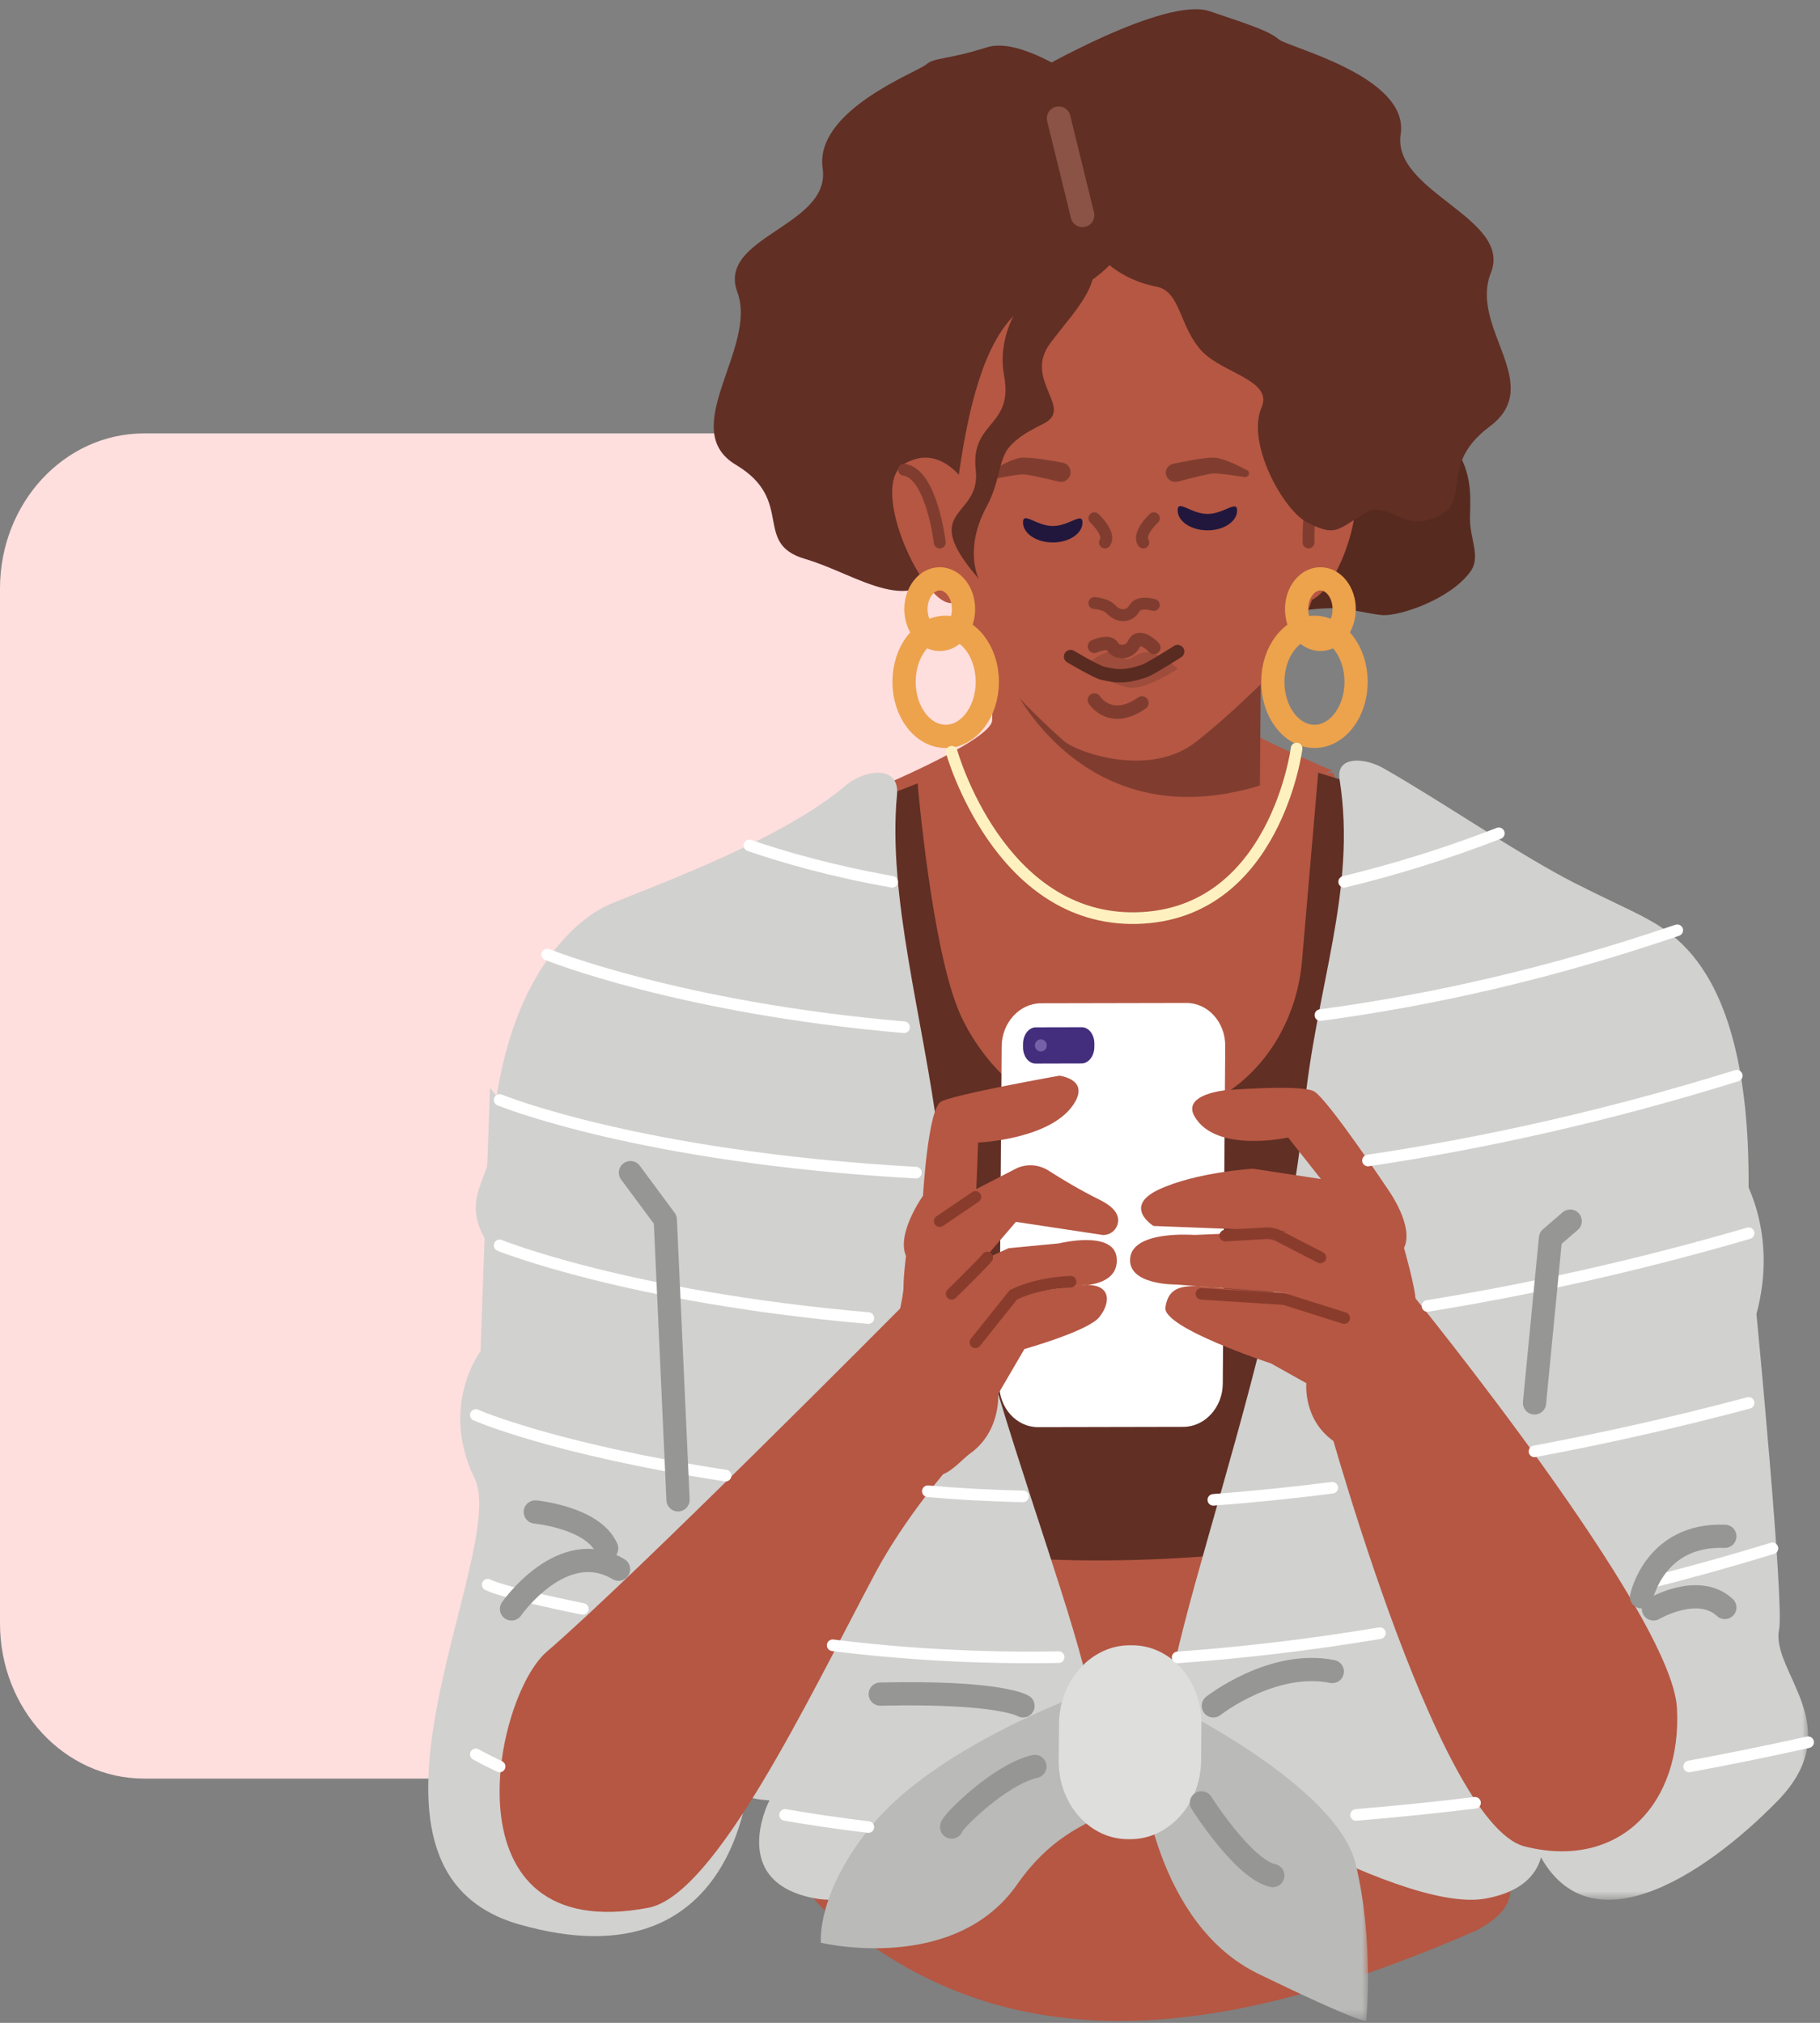 <?xml version="1.0" encoding="UTF-8"?>
<svg width="153px" height="170px" viewBox="0 0 153 170" version="1.1" xmlns="http://www.w3.org/2000/svg" xmlns:xlink="http://www.w3.org/1999/xlink">
    <rect x="0" y="0" width="153" height="170" fill="#808080" stroke="none"/>
    <title>user 2</title>
    <defs>
        <polygon id="path-1" points="0 0 26 0 26 67.219 0 67.219"></polygon>
        <polygon id="path-3" points="0 0 19 0 19 26.48 0 26.48"></polygon>
    </defs>
    <g id="Page-1" stroke="none" stroke-width="1" fill="none" fill-rule="evenodd">
        <g id="Tein-Soluciones--I" transform="translate(-26, -373)">
            <g id="Users---Left-panel" transform="translate(1, -13.24)">
                <g id="user-2" transform="translate(25, 387.017)">
                    <path d="M12.108,148.696 L92.892,148.696 C99.579,148.696 105,142.86 105,135.66 L105,48.683 C105,41.483 99.579,35.646 92.892,35.646 L12.108,35.646 C5.421,35.646 0,41.483 0,48.683 L0,135.66 C0,142.86 5.421,148.696 12.108,148.696" id="Fill-1" fill="#FFDEDE"></path>
                    <path d="M107.914,50.919 C107.914,50.919 109.59,50.321 112.254,50.336 C113.301,50.341 115.356,50.867 116.23,50.919 C117.694,51.008 121.923,49.587 123.603,47.271 C124.533,45.99 123.532,44.524 123.577,42.679 C123.624,40.795 123.798,38.607 121.892,36.281 C114.748,27.557 114.748,26.48 114.748,26.48 C114.748,26.48 101.079,44.542 107.914,50.919" id="Fill-3" fill="#572A20"></path>
                    <g id="Group-7" transform="translate(126, 91.662)">
                        <mask id="mask-2" fill="white">
                            <use xlink:href="#path-1"></use>
                        </mask>
                        <g id="Clip-6"></g>
                        <path d="M20.413,6.238 C20.413,6.238 23.548,11.002 21.658,17.99 C21.658,17.99 24.004,42.324 23.561,44.501 C22.839,48.049 29.491,52.709 23.427,58.916 C17.363,65.123 6.997,72.129 2.933,62.399 C-1.13,52.669 0.213,27.116 0.213,27.116 L12.65,0 L20.413,6.238 Z" id="Fill-5" fill="#D1D1CF" mask="url(#mask-2)"></path>
                    </g>
                    <path d="M41.194,90.643 L40.399,112.776 C40.399,112.776 36.921,117.366 39.901,123.467 C42.88,129.569 27.191,156.245 43.643,160.949 C62.382,166.307 63.025,148.116 63.025,148.116 L67,123.643 L41.194,90.643 Z" id="Fill-8" fill="#D1D1CF"></path>
                    <path d="M72.919,65.943 L68.487,97.714 L66,152.179 C66.055,157.247 69.2,160.18 72.838,162.42 C87.631,173.012 105.405,169.632 124.211,161.418 C128.775,158.858 126.449,157.035 126.086,151.736 L121.928,96.128 L112.089,64.163 L72.919,65.943 Z" id="Fill-10" fill="#B55743"></path>
                    <path d="M73,65.752 C73,65.752 83.39,61.482 83.406,59.752 C83.422,58.021 83.872,50.871 83.872,50.871 L104.406,49.905 C104.406,49.905 103.681,59.286 104.313,60.151 C104.946,61.016 112,63.984 112,63.984 L104.704,66.633 C101.932,70.776 97.439,73.179 92.724,73.04 C87.584,72.889 80.744,74.918 78.415,70 L73,65.752 Z" id="Fill-12" fill="#B55743"></path>
                    <path d="M85,56.607 C85,56.607 90.964,69.805 105.913,65.24 L106,54.997 L85,56.607 Z" id="Fill-14" fill="#803D2F"></path>
                    <path d="M79.127,43.407 C79.127,43.407 80.378,51.553 83.048,54.903 C85.718,58.252 89.44,61.501 89.44,61.501 C90.631,62.508 96.675,64.585 100.512,61.593 C104.125,58.774 108.162,54.54 108.162,54.54 C108.162,54.54 111.916,48.023 112,40.329 C112.083,32.635 95.98,18.332 95.98,18.332 C95.98,18.332 77.292,23.311 79.127,43.407" id="Fill-16" fill="#B55743"></path>
                    <path d="M107.222,40.748 C107.222,40.748 109.44,36.187 112.883,38.193 C115.034,39.447 113.755,45.229 111.77,48.205 C110.579,49.99 108.912,50.451 108.201,49.196 C106.304,45.851 107.222,40.748 107.222,40.748" id="Fill-18" fill="#B55743"></path>
                    <path d="M104,42.13 C103.994,43.057 102.87,43.802 101.489,43.794 C100.108,43.786 98.994,43.029 99,42.102 C99.006,41.176 100.12,42.407 101.501,42.415 C102.881,42.422 104.006,41.203 104,42.13" id="Fill-20" fill="#21173D"></path>
                    <path d="M91,43.14 C90.996,44.069 89.873,44.818 88.492,44.812 C87.111,44.807 85.996,44.05 86,43.122 C86.004,42.193 87.12,43.425 88.501,43.43 C89.882,43.435 91.004,42.212 91,43.14" id="Fill-22" fill="#21173D"></path>
                    <path d="M110.005,44.812 C110.018,44.646 109.668,38.851 113,38.702" id="Stroke-24" stroke="#803D2F" stroke-width="0.998" stroke-linecap="round" stroke-linejoin="round"></path>
                    <path d="M92,49.905 C92,49.905 92.98,49.961 93.409,50.445 C93.837,50.929 94.826,51.27 95.39,50.319 C95.764,49.688 97,50.063 97,50.063" id="Stroke-26" stroke="#803D2F" stroke-width="0.998" stroke-linecap="round" stroke-linejoin="round"></path>
                    <path d="M98.045,39.201 C97.887,38.77 98.159,38.305 98.63,38.203 C99.645,37.983 101.277,37.663 102.078,37.684 C102.721,37.701 103.882,38.236 104.83,38.735 C105.152,38.904 104.981,39.366 104.617,39.311 C103.631,39.161 102.502,39.007 102.048,39.01 C101.616,39.014 100.002,39.431 99.037,39.691 C98.621,39.803 98.186,39.587 98.045,39.201" id="Fill-28" fill="#803D2F"></path>
                    <path d="M89.964,39.142 C90.105,38.681 89.815,38.2 89.339,38.109 C88.316,37.915 86.671,37.638 85.871,37.69 C85.228,37.732 84.089,38.34 83.16,38.902 C82.845,39.092 83.034,39.575 83.395,39.503 C84.376,39.308 85.499,39.103 85.953,39.09 C86.385,39.077 88.016,39.458 88.991,39.697 C89.412,39.8 89.839,39.555 89.964,39.142" id="Fill-30" fill="#803D2F"></path>
                    <path d="M92.886,44.812 C92.886,44.812 93.468,44.226 92,42.776" id="Stroke-32" stroke="#803D2F" stroke-width="0.998" stroke-linecap="round" stroke-linejoin="round"></path>
                    <path d="M96.114,44.812 C96.114,44.812 95.532,44.226 97,42.776" id="Stroke-34" stroke="#803D2F" stroke-width="0.998" stroke-linecap="round" stroke-linejoin="round"></path>
                    <path d="M93.732,8.032 C93.732,8.032 86.533,2.082 82.991,3.194 C79.448,4.305 78.586,4.019 77.844,4.654 C77.102,5.29 68.453,8.507 69.157,13.377 C69.86,18.246 60.24,19.106 61.986,23.771 C63.732,28.435 56.852,35.294 61.863,38.286 C66.875,41.279 63.227,44.895 67.681,46.196 C72.135,47.497 76.978,51.468 79.494,46.32 C80.536,44.186 80.48,25.502 88.01,24.265 C95.539,23.028 97,14.034 97,14.034 L93.732,8.032 Z" id="Fill-36" fill="#612F24"></path>
                    <path d="M87,5.249 C87,5.249 97.933,-1.089 101.682,0.164 C105.431,1.416 106.737,1.877 107.522,2.544 C108.308,3.211 118.494,5.64 117.749,10.501 C117.004,15.361 127.178,17.544 125.331,22.159 C123.483,26.773 129.966,31.527 125.233,35.066 C120.382,38.694 124.504,41.844 119.79,42.977 C117.938,43.422 116.353,41.348 114.771,42.323 C112.326,43.83 112.257,44.325 109.876,43.116 C107.878,42.101 104.757,36.454 106.053,33.47 C107.035,31.21 102.914,30.618 101.128,28.821 C99.135,26.816 99.294,23.713 97.233,23.316 C89.264,21.783 88.657,11.682 88.657,11.682 L87,5.249 Z" id="Fill-38" fill="#612F24"></path>
                    <path d="M92,58.053 C92,58.053 93.336,60.169 96,58.299" id="Stroke-40" stroke="#803D2F" stroke-width="1.125" stroke-linecap="round" stroke-linejoin="round"></path>
                    <path d="M81.775,40.783 C81.775,40.783 79.525,36.17 76.033,38.199 C72.542,40.227 78.858,52.71 80.782,49.327 C82.706,45.943 81.775,40.783 81.775,40.783" id="Fill-42" fill="#B55743"></path>
                    <path d="M86.961,23.293 C86.961,23.293 83.612,26.451 84.413,30.808 C85.214,35.165 81.56,34.585 82.028,38.726 C82.497,42.866 77.063,41.855 82.28,47.868 C82.28,47.868 80.987,45.385 82.964,41.754 C84.037,39.782 83.948,37.894 84.792,36.856 C85.502,35.982 86.528,35.43 87.727,34.829 C90.35,33.515 85.963,31.161 88.305,28.046 C90.647,24.932 93.522,22.398 91.054,19.156 C88.586,15.914 86.961,23.293 86.961,23.293" id="Fill-44" fill="#612F24"></path>
                    <path d="M79,44.812 C79,44.812 78.328,39.023 76,38.702" id="Stroke-46" stroke="#803D2F" stroke-width="0.998" stroke-linecap="round" stroke-linejoin="round"></path>
                    <line x1="91" y1="17.314" x2="89" y2="9.166" id="Stroke-48" stroke="#8A5346" stroke-width="1.995" stroke-linecap="round" stroke-linejoin="round"></line>
                    <path d="M91,55.435 C91,55.435 92.884,53.532 93.795,54.077 C94.706,54.621 94.628,54.863 95.483,54.32 C96.338,53.778 97.388,54.008 99,55.435 C99,55.435 96.154,57.299 94.842,57.002 C93.529,56.705 91,55.435 91,55.435" id="Fill-50" fill="#9E4C3B"></path>
                    <path d="M90,54.402 C90,54.402 92.2,55.7 92.695,55.803 C93.483,55.965 94.35,56.27 96.213,55.607 C96.765,55.41 99,53.979 99,53.979" id="Stroke-52" stroke="#592B21" stroke-width="1.125" stroke-linecap="round" stroke-linejoin="round"></path>
                    <path d="M92,53.545 C92,53.545 93.215,52.997 93.519,53.545 C93.823,54.093 94.886,54.233 95.349,53.301 C95.812,52.37 97,53.64 97,53.64" id="Stroke-54" stroke="#803D2F" stroke-width="1.125" stroke-linecap="round" stroke-linejoin="round"></path>
                    <path d="M77.141,65.059 C77.141,65.059 78.317,79.026 80.707,84.437 C81.931,87.207 86.427,94.511 95.745,93.574 C98.366,93.311 100.562,92.516 102.367,91.509 C106.415,89.249 109.037,84.839 109.454,79.988 L110.817,64.163 L121.059,67.335 L122.92,98.863 L125,126.228 C125,126.228 90.63,135.533 66.143,126.228 L66,114.282 L66.413,69.253 L77.141,65.059 Z" id="Fill-56" fill="#612F24"></path>
                    <path d="M75.409,65.994 C75.639,63.58 72.814,63.78 71.038,65.284 C65.085,70.328 52.6,74.487 50.724,75.475 C48.411,76.693 42.095,81.52 41.282,95.802 C41.138,98.32 38.386,100.357 41.417,104.27 L54.087,126.024 L90.697,146.659 C96.389,146.659 81.76,117.382 78.864,94.61 C77.631,84.918 74.594,74.54 75.409,65.994" id="Fill-58" fill="#D1D1CF"></path>
                    <path d="M112.61,64.712 C112.297,62.738 114.693,62.871 116.301,63.786 C121.227,66.589 127.62,71.002 132.328,73.411 C134.356,74.448 137.332,75.829 137.931,76.155 C140.658,77.641 147.972,80.947 146.892,102.672 L134.965,125.246 L99.348,146.659 C93.722,146.659 107.38,116.278 109.618,92.647 C110.612,82.155 114.094,74.062 112.61,64.712" id="Fill-60" fill="#D1D1CF"></path>
                    <path d="M57.519,128.169 C57.519,128.169 55.165,138.177 60.484,141.524 C60.484,141.524 56.845,150.14 64.687,150.522 C64.687,150.522 61.085,157.402 68.537,158.769 C75.989,160.136 91,148.464 91,148.464 L85.229,139.463 L71.849,121.197 L57.519,128.169 Z" id="Fill-62" fill="#D1D1CF"></path>
                    <path d="M136.563,128.171 C136.563,128.171 138.755,138.182 133.324,141.53 C133.324,141.53 136.838,150.149 128.915,150.531 C128.915,150.531 132.424,157.413 124.875,158.781 C117.326,160.148 97,147.066 97,147.066 L108.379,139.468 L122.223,121.197 L136.563,128.171 Z" id="Fill-64" fill="#D1D1CF"></path>
                    <path d="M91.065,141.568 C91.065,141.568 78.882,145.943 73.406,152.495 C68.575,158.276 69.01,162.492 69.01,162.492 C69.01,162.492 80.216,165.184 85.516,157.579 C90.816,149.974 96.994,152.613 97.923,146.968 C98.852,141.324 91.065,141.568 91.065,141.568" id="Fill-66" fill="#BABAB8"></path>
                    <g id="Group-70" transform="translate(96, 142.585)">
                        <mask id="mask-4" fill="white">
                            <use xlink:href="#path-3"></use>
                        </mask>
                        <g id="Clip-69"></g>
                        <path d="M0,5.818 C0,5.818 1.094,18.3 9.783,22.518 C18.472,26.737 18.85,26.477 18.85,26.477 C18.85,26.477 19.537,19.845 17.97,13.301 C16.403,6.757 2.588,0 2.588,0 L0,5.818 Z" id="Fill-68" fill="#BABAB8" mask="url(#mask-4)"></path>
                    </g>
                    <path d="M95.04,153.788 L94.818,153.788 C91.586,153.788 88.969,150.817 89,147.186 L89.027,144.095 C89.059,140.464 91.729,137.493 94.96,137.493 L95.183,137.493 C98.414,137.493 101.032,140.464 101,144.095 L100.973,147.186 C100.941,150.817 98.272,153.788 95.04,153.788" id="Fill-71" fill="#DEDEDC"></path>
                    <path d="M75.885,108.976 C75.885,108.976 53.348,131.694 45.965,138.034 C41.505,141.864 37.22,162.834 54.506,159.552 C60.139,158.482 67.865,142.188 73.53,131.521 C76.144,126.6 80,122.274 80,122.274 L75.885,108.976 Z" id="Fill-73" fill="#B55743"></path>
                    <path d="M111,116.461 C111,116.461 120.655,152.511 128.184,154.401 C136.186,156.409 141.428,150.729 140.972,142.741 C140.517,134.753 118.688,107.957 118.688,107.957 L111,116.461 Z" id="Fill-75" fill="#B55743"></path>
                    <path d="M99.485,119.136 L87.257,119.161 C85.452,119.164 83.986,117.54 84,115.551 L84.205,87.162 C84.22,85.173 85.709,83.542 87.515,83.539 L99.742,83.514 C101.548,83.51 103.014,85.135 103,87.124 L102.794,115.512 C102.78,117.501 101.29,119.132 99.485,119.136" id="Fill-77" fill="#FFFFFF"></path>
                    <path d="M90.924,88.597 L87.057,88.607 C86.471,88.608 85.995,87.987 86,87.226 L86.002,86.946 C86.006,86.185 86.49,85.562 87.076,85.56 L90.943,85.551 C91.529,85.55 92.005,86.171 92,86.932 L91.999,87.212 C91.994,87.972 91.51,88.596 90.924,88.597" id="Fill-79" fill="#432E7D"></path>
                    <path d="M89.05,89.625 C89.05,89.625 80.198,91.196 79.104,91.807 C78.01,92.416 77.595,99.71 77.595,99.71 C77.595,99.71 75.332,102.888 76.166,104.777 C76.166,104.777 75.953,106.399 75.956,107.344 C75.959,108.289 75.274,110.857 75.274,110.857 C75.274,110.857 73.515,123.859 78.908,123.211 C79.885,123.094 80.921,121.824 81.508,121.412 C84.161,119.546 83.912,116.374 83.912,116.374 L86.119,112.595 C86.119,112.595 91.485,111.092 92.42,109.906 C93.477,108.566 93.356,106.972 90.897,107.248 C88.438,107.523 85.295,107.978 85.295,107.978 L81.442,112.145 L85.295,107.978 L90.897,107.248 C90.897,107.248 94.1,107.298 93.874,104.934 C93.649,102.571 89.018,103.717 89.018,103.717 L84.783,104.123 L82.667,105.097 L85.405,101.909 L92.47,102.975 C93.066,103.123 93.716,102.801 93.933,102.16 C94.132,101.575 93.956,100.804 92.462,100.064 C90.753,99.219 89.19,98.27 88.164,97.612 C87.36,97.096 86.391,97.011 85.517,97.379 L82.075,99.15 L82.228,95.244 C82.228,95.244 88.619,94.99 90.403,91.783 C91.456,89.89 89.05,89.625 89.05,89.625" id="Fill-81" fill="#B55743"></path>
                    <path d="M103.062,90.842 C103.062,90.842 109.338,90.338 110.456,90.936 C111.576,91.534 116.647,99.134 116.647,99.134 C116.647,99.134 118.926,102.249 118.031,104.101 C118.031,104.101 119.02,107.585 119,108.511 C118.98,109.438 118.84,110.06 118.84,110.06 C118.84,110.06 119.513,122.828 113.955,122.193 C112.948,122.078 112.81,120.812 112.212,120.407 C109.507,118.579 109.821,115.469 109.821,115.469 L106.857,113.81 C106.857,113.81 97.699,110.813 97.969,109.093 C98.237,107.372 99.318,107.134 101.851,107.404 C104.386,107.673 108.671,107.922 108.671,107.922 L109.514,109.408 L108.671,107.922 L98.847,107.175 C98.847,107.175 94.737,107.233 95.013,104.917 C95.289,102.6 100.385,103.007 100.385,103.007 L108.181,102.692 L110.834,103.705 L108.181,102.692 L96.973,102.253 C96.973,102.253 94.327,100.63 97.442,99.18 C100.557,97.73 105.334,97.439 105.334,97.439 L111.045,98.31 L108.286,94.82 C108.286,94.82 102.195,96.173 100.411,93.03 C99.359,91.174 103.062,90.842 103.062,90.842" id="Fill-83" fill="#B55743"></path>
                    <path d="M103,103.063 L106.415,102.868 C106.792,102.847 107.166,102.927 107.511,103.105 L111,104.902" id="Stroke-85" stroke="#8A3C2C" stroke-width="0.976" stroke-linecap="round" stroke-linejoin="round"></path>
                    <polyline id="Stroke-87" stroke="#8A3C2C" stroke-width="0.976" stroke-linecap="round" stroke-linejoin="round" points="101 107.957 107.96 108.4 113 109.994"></polyline>
                    <path d="M82,112.031 L85.177,108.054 C85.177,108.054 86.864,107.085 90,106.939" id="Stroke-89" stroke="#8A3C2C" stroke-width="0.976" stroke-linecap="round" stroke-linejoin="round"></path>
                    <path d="M83,104.902 C82.689,105.315 80,107.957 80,107.957" id="Stroke-91" stroke="#8A3C2C" stroke-width="0.976" stroke-linecap="round" stroke-linejoin="round"></path>
                    <line x1="82" y1="99.81" x2="79" y2="101.847" id="Stroke-93" stroke="#8A3C2C" stroke-width="0.976" stroke-linecap="round" stroke-linejoin="round"></line>
                    <path d="M45,126.29 C45,126.29 49.862,126.748 51,129.345" id="Stroke-95" stroke="#969695" stroke-width="1.953" stroke-linecap="round" stroke-linejoin="round"></path>
                    <path d="M139,134.438 C139,134.438 142.747,132.229 145,134.316" id="Stroke-97" stroke="#969695" stroke-width="1.953" stroke-linecap="round" stroke-linejoin="round"></path>
                    <path d="M86,142.585 C86,142.585 84.144,141.366 74,141.596" id="Stroke-99" stroke="#969695" stroke-width="1.953" stroke-linecap="round" stroke-linejoin="round"></path>
                    <path d="M102,142.585 C102,142.585 106.966,138.684 112,139.698" id="Stroke-101" stroke="#969695" stroke-width="1.953" stroke-linecap="round" stroke-linejoin="round"></path>
                    <path d="M113,50.414 C113,51.82 112.105,52.96 111,52.96 C109.895,52.96 109,51.82 109,50.414 C109,49.008 109.895,47.868 111,47.868 C112.105,47.868 113,49.008 113,50.414 Z" id="Stroke-103" stroke="#EDA24C" stroke-width="1.953" stroke-linecap="round" stroke-linejoin="round"></path>
                    <path d="M81,50.414 C81,51.82 80.105,52.96 79,52.96 C77.895,52.96 77,51.82 77,50.414 C77,49.008 77.895,47.868 79,47.868 C80.105,47.868 81,49.008 81,50.414 Z" id="Stroke-105" stroke="#EDA24C" stroke-width="1.953" stroke-linecap="round" stroke-linejoin="round"></path>
                    <path d="M83,56.525 C83,59.056 81.433,61.108 79.5,61.108 C77.567,61.108 76,59.056 76,56.525 C76,53.994 77.567,51.942 79.5,51.942 C81.433,51.942 83,53.994 83,56.525 Z" id="Stroke-107" stroke="#EDA24C" stroke-width="1.953" stroke-linecap="round" stroke-linejoin="round"></path>
                    <path d="M114,56.525 C114,59.056 112.433,61.108 110.5,61.108 C108.567,61.108 107,59.056 107,56.525 C107,53.994 108.567,51.942 110.5,51.942 C112.433,51.942 114,53.994 114,56.525 Z" id="Stroke-109" stroke="#EDA24C" stroke-width="1.953" stroke-linecap="round" stroke-linejoin="round"></path>
                    <path d="M80,62.398 C80,62.398 83.977,76.684 95.59,76.38 C107.203,76.077 109,62.126 109,62.126" id="Stroke-111" stroke="#FFF1BF" stroke-width="0.976" stroke-linecap="round" stroke-linejoin="round"></path>
                    <path d="M101,150.733 C101,150.733 104.534,156.322 107,156.844" id="Stroke-113" stroke="#969695" stroke-width="1.953" stroke-linecap="round" stroke-linejoin="round"></path>
                    <path d="M80.001,152.77 C79.94,152.444 84.043,148.33 87,147.678" id="Stroke-115" stroke="#969695" stroke-width="1.953" stroke-linecap="round" stroke-linejoin="round"></path>
                    <path d="M113,73.33 C117.16,72.33 121.5,70.995 126,69.256" id="Stroke-117" stroke="#FFFFFF" stroke-width="0.976" stroke-linecap="round" stroke-linejoin="round"></path>
                    <path d="M63,70.274 C65.751,71.223 69.813,72.41 75,73.33" id="Stroke-119" stroke="#FFFFFF" stroke-width="0.976" stroke-linecap="round" stroke-linejoin="round"></path>
                    <path d="M111,84.533 C120.356,83.27 130.158,81.093 141,77.403" id="Stroke-121" stroke="#FFFFFF" stroke-width="0.976" stroke-linecap="round" stroke-linejoin="round"></path>
                    <path d="M46,79.44 C46,79.44 57.102,83.934 76,85.551" id="Stroke-123" stroke="#FFFFFF" stroke-width="0.976" stroke-linecap="round" stroke-linejoin="round"></path>
                    <path d="M115,96.754 C124.664,95.314 135.042,93.035 146,89.625" id="Stroke-125" stroke="#FFFFFF" stroke-width="0.976" stroke-linecap="round" stroke-linejoin="round"></path>
                    <path d="M42,91.662 C42,91.662 53.714,96.484 77,97.773" id="Stroke-127" stroke="#FFFFFF" stroke-width="0.976" stroke-linecap="round" stroke-linejoin="round"></path>
                    <path d="M120,108.976 C128.523,107.599 137.55,105.618 147,102.865" id="Stroke-129" stroke="#FFFFFF" stroke-width="0.976" stroke-linecap="round" stroke-linejoin="round"></path>
                    <path d="M42,103.884 C42,103.884 52.758,108.236 73,109.994" id="Stroke-131" stroke="#FFFFFF" stroke-width="0.976" stroke-linecap="round" stroke-linejoin="round"></path>
                    <path d="M129,121.197 C134.804,120.115 140.812,118.772 147,117.124" id="Stroke-133" stroke="#FFFFFF" stroke-width="0.976" stroke-linecap="round" stroke-linejoin="round"></path>
                    <path d="M102,125.271 C105.24,125.024 108.575,124.69 112,124.253" id="Stroke-135" stroke="#FFFFFF" stroke-width="0.976" stroke-linecap="round" stroke-linejoin="round"></path>
                    <path d="M78,124.547 C80.565,124.776 83.233,124.926 86,124.977" id="Stroke-137" stroke="#FFFFFF" stroke-width="0.976" stroke-linecap="round" stroke-linejoin="round"></path>
                    <path d="M40,118.142 C40,118.142 46.466,120.998 61,123.234" id="Stroke-139" stroke="#FFFFFF" stroke-width="0.976" stroke-linecap="round" stroke-linejoin="round"></path>
                    <path d="M138,132.401 C141.597,131.501 145.266,130.486 149,129.345" id="Stroke-141" stroke="#FFFFFF" stroke-width="0.976" stroke-linecap="round" stroke-linejoin="round"></path>
                    <path d="M99,138.511 C104.404,138.121 110.079,137.464 116,136.474" id="Stroke-143" stroke="#FFFFFF" stroke-width="0.976" stroke-linecap="round" stroke-linejoin="round"></path>
                    <path d="M70,137.493 C75.723,138.207 82.08,138.612 89,138.49" id="Stroke-145" stroke="#FFFFFF" stroke-width="0.976" stroke-linecap="round" stroke-linejoin="round"></path>
                    <path d="M41,132.401 C41,132.401 41.952,133.007 49,134.438" id="Stroke-147" stroke="#FFFFFF" stroke-width="0.976" stroke-linecap="round" stroke-linejoin="round"></path>
                    <path d="M142,147.678 C145.278,147.069 148.612,146.392 152,145.641" id="Stroke-149" stroke="#FFFFFF" stroke-width="0.976" stroke-linecap="round" stroke-linejoin="round"></path>
                    <path d="M114,151.751 C117.251,151.479 120.586,151.143 124,150.733" id="Stroke-151" stroke="#FFFFFF" stroke-width="0.976" stroke-linecap="round" stroke-linejoin="round"></path>
                    <path d="M66,151.751 C68.195,152.129 70.531,152.475 73,152.77" id="Stroke-153" stroke="#FFFFFF" stroke-width="0.976" stroke-linecap="round" stroke-linejoin="round"></path>
                    <path d="M40,146.659 C40,146.659 40.683,147.05 42,147.678" id="Stroke-155" stroke="#FFFFFF" stroke-width="0.976" stroke-linecap="round" stroke-linejoin="round"></path>
                    <path d="M138,133.419 C138,133.419 139.101,128.107 145,128.334" id="Stroke-157" stroke="#969695" stroke-width="1.953" stroke-linecap="round" stroke-linejoin="round"></path>
                    <polyline id="Stroke-159" stroke="#969695" stroke-width="1.953" stroke-linecap="round" stroke-linejoin="round" points="129 117.124 130.344 103.275 132 101.847"></polyline>
                    <polyline id="Stroke-161" stroke="#969695" stroke-width="1.953" stroke-linecap="round" stroke-linejoin="round" points="57 125.271 55.928 101.723 53 97.773"></polyline>
                    <path d="M43,134.438 C43,134.438 47.28,128.287 52,131.101" id="Stroke-163" stroke="#969695" stroke-width="1.953" stroke-linecap="round" stroke-linejoin="round"></path>
                    <path d="M88,87.079 C88,87.36 87.776,87.588 87.5,87.588 C87.224,87.588 87,87.36 87,87.079 C87,86.798 87.224,86.57 87.5,86.57 C87.776,86.57 88,86.798 88,87.079" id="Fill-165" fill="#7461A8"></path>
                </g>
            </g>
        </g>
    </g>
</svg>